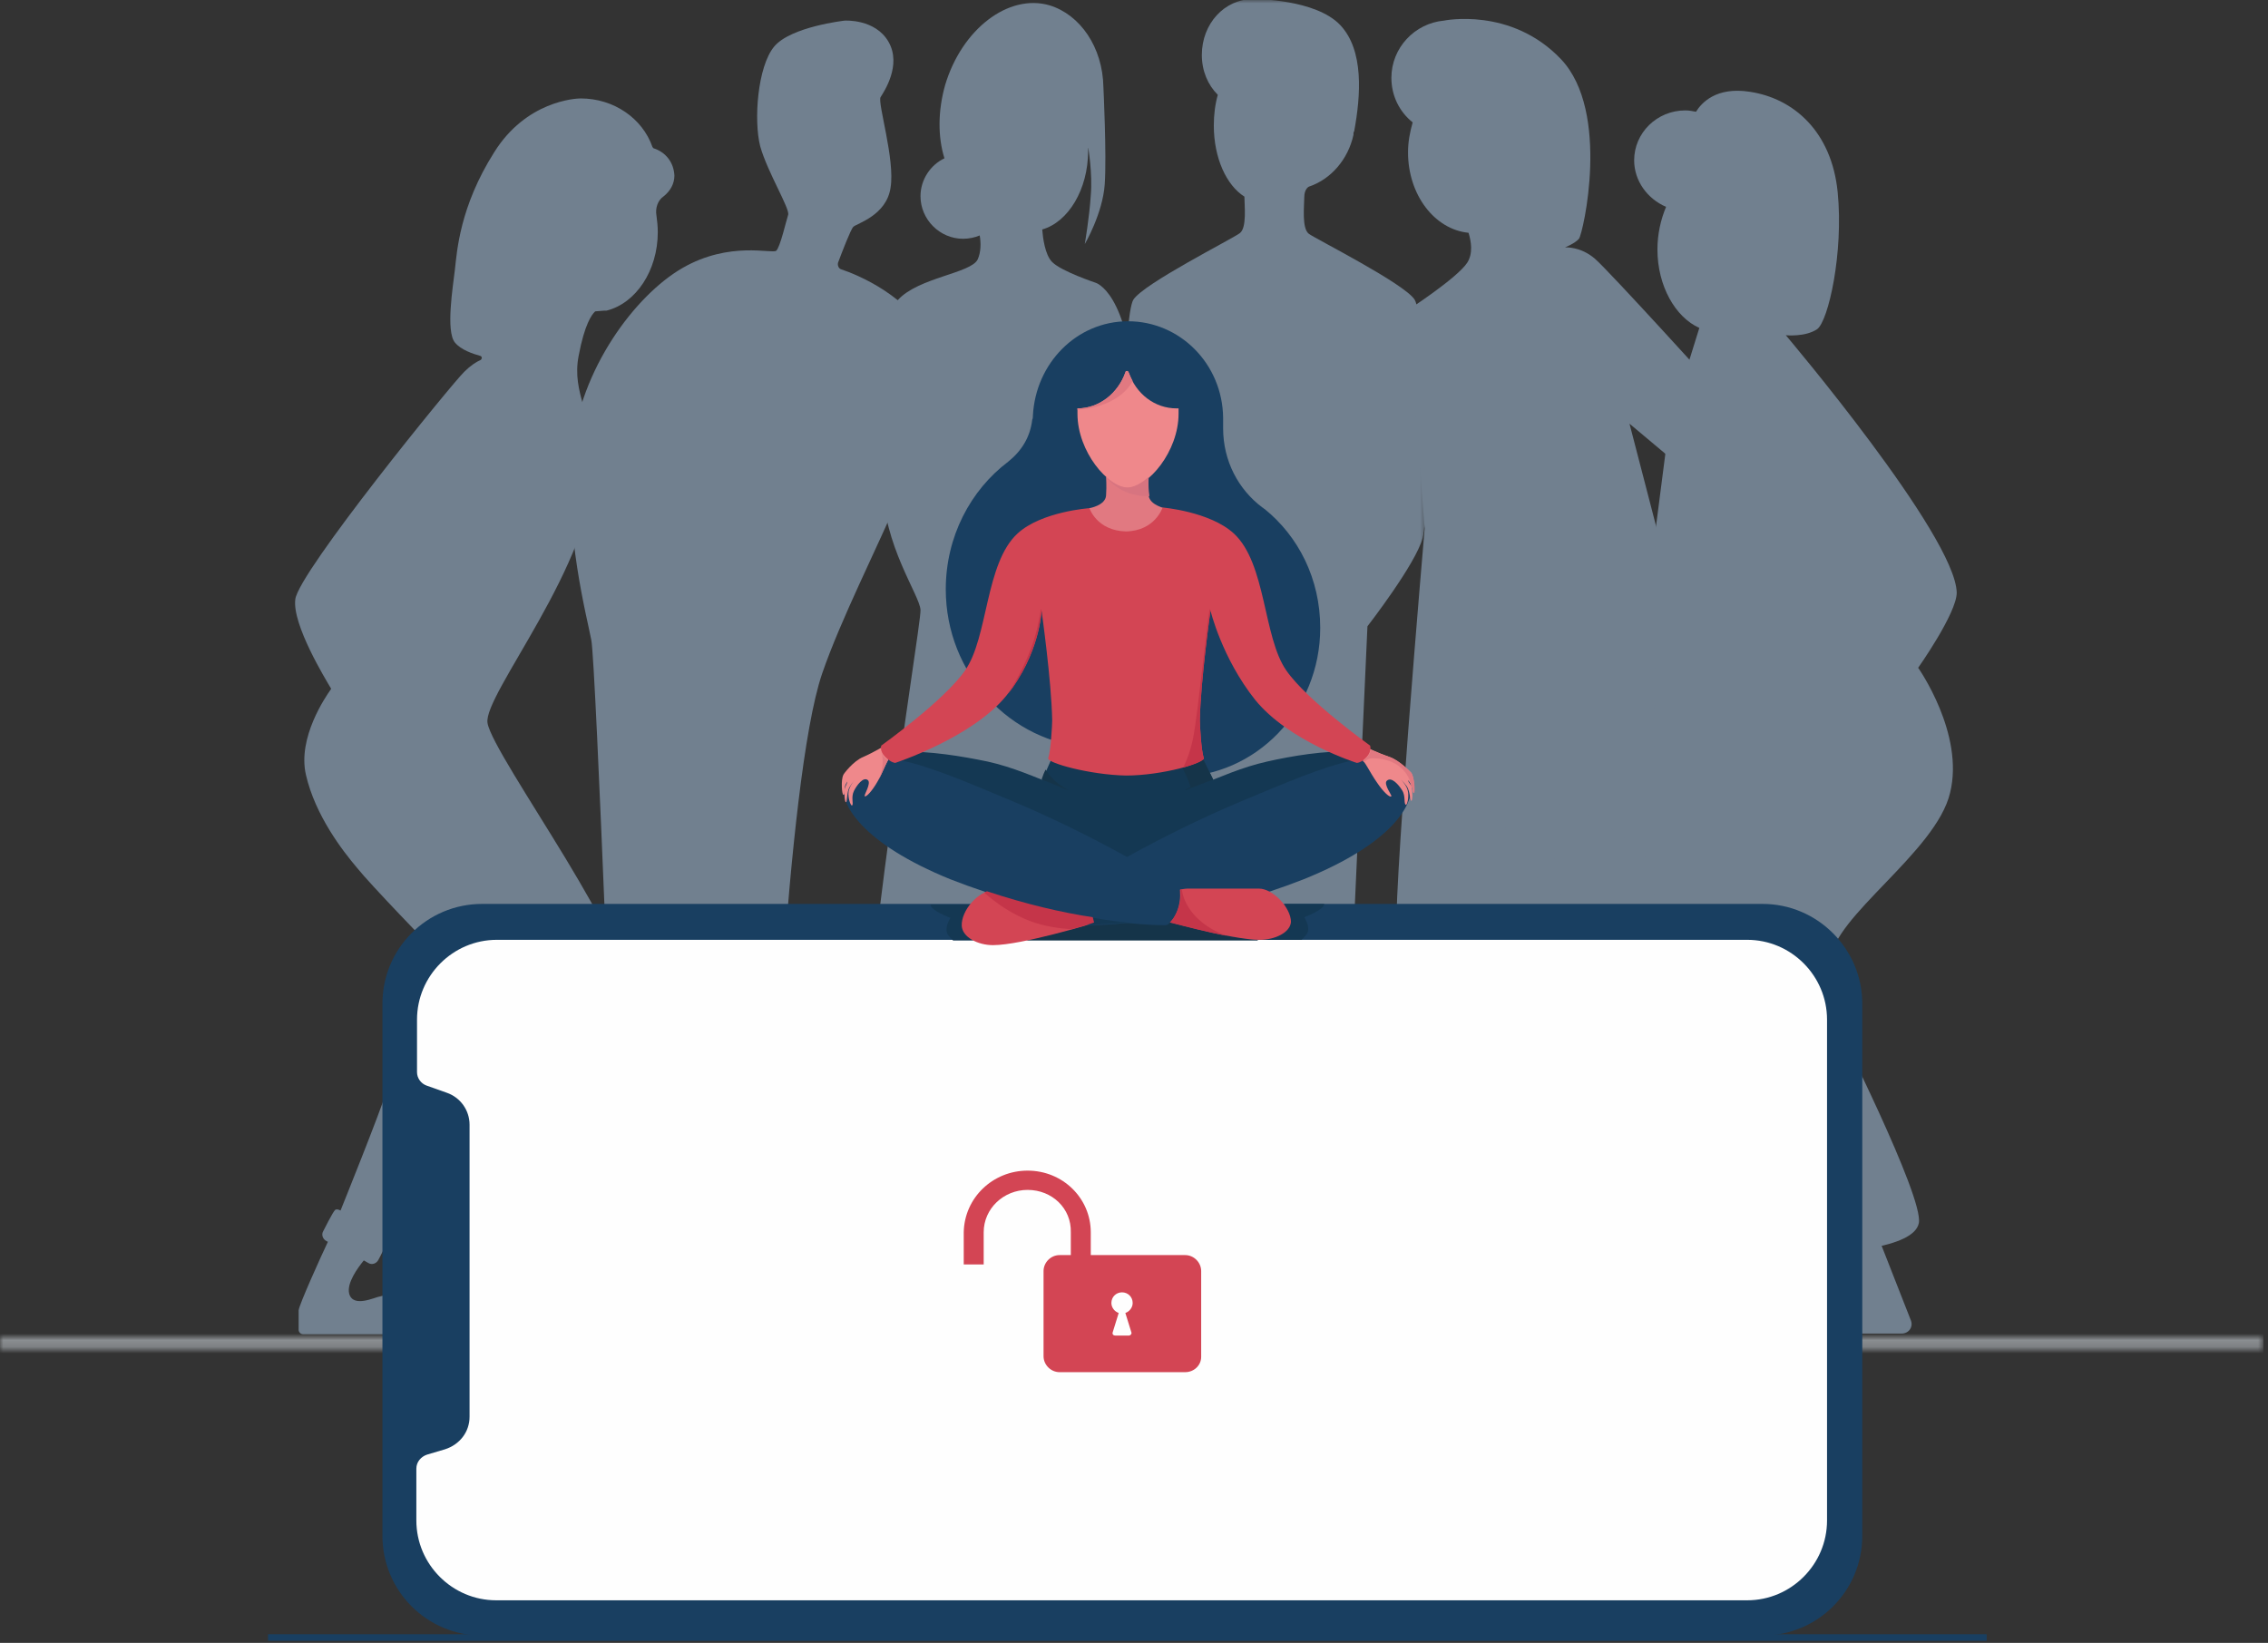 <svg width="341" height="247" viewBox="0 0 341 247" fill="none" xmlns="http://www.w3.org/2000/svg">
<rect x="0" y="0" width="341" height="247" fill="#333333" stroke="none"/>
<g clip-path="url(#clip0)">
<mask id="mask0" mask-type="alpha" maskUnits="userSpaceOnUse" x="0" y="201" width="341" height="2">
<path fill-rule="evenodd" clip-rule="evenodd" d="M0 201.461H340.3V202.461H0V201.461Z" fill="white"/>
</mask>
<g mask="url(#mask0)">
<path d="M0 201.961H340.3" stroke="#D4DBE1" stroke-width="3"/>
</g>
<path fill-rule="evenodd" clip-rule="evenodd" d="M126.5 40.5C126.1 40.4 125.9 39.9 126 39.5C126.6 37.9 127.9 34.5 128.3 34.1C128.8 33.6 133.3 32.4 133.9 28.2C134.6 24 131.9 15.4 132.4 14.6C132.9 13.8 135.6 9.8 133.6 6.3C131.6 2.8 127 3.1 127 3.1C127 3.1 118.9 4 116.4 7C113.9 10 113.3 18.1 114.3 22C115.4 25.9 118.8 31.4 118.5 32.3C118.2 33.2 117.3 37.2 116.7 37.7C116.1 38.2 109.7 36.2 102.6 40.3C95.5 44.4 87.2 55.5 86 67.7C84.8 79.8 88.3 93 88.9 96.2C89.6 99.4 92.6 180 92.6 180C92.6 180 91.8 180 91.6 180.2C91.4 180.4 91.5 183.1 91.5 184.9C91.5 186.7 91.9 189 92.3 189.3C92.7 189.6 94.1 189.5 94.1 189.5L94 197.9C94 199.3 95.1 200.4 96.5 200.4H123.1C123.5 200.4 123.8 200.2 124 199.9C124.6 199 125.4 197.1 124.4 195C122.7 191.6 118.2 193.8 117.4 193.8C116.6 193.8 114.9 193.4 114.4 191.4C114 189.4 114.4 188.8 114.4 188.8C114.4 188.8 115.8 188.9 116.2 188.6C116.5 188.4 116.7 186.8 116.9 184.6C117.1 182.6 117 180.3 116.9 180.2C116.7 180 115.8 180.1 115.8 180.1C115.8 180.1 118.1 117.5 123.6 101.3C129.2 85 144.8 59.9 140.2 51.5C136.8 44.5 128.9 41.3 126.5 40.5Z" fill="#71808F"/>
<path fill-rule="evenodd" clip-rule="evenodd" d="M177.5 189.2C177.5 124.7 165.4 91.8 165.4 91.8C165.4 91.8 171.5 75.6 170.6 59.7C169.7 43.8 164.7 42.5 164.7 42.5C164.7 42.5 159.6 40.8 158.2 39.4C157.1 38.3 156.8 35.7 156.7 34.5C160.6 33.4 163.6 28.5 163.6 22.7C163.6 22.5 163.6 22.3 163.6 22.1C163.6 22.1 164.3 26.1 164 29.4C163.8 32.6 163.1 36.7 163.1 36.7C163.1 36.7 165.8 32.1 166.1 27.7C166.4 23.3 165.9 13.1 165.9 13.1C165.8 7.1 162.4 2.2 157.8 0.8C151.6 -1 144.6 4.4 142.1 12.8C141 16.7 141 20.6 142 23.8C139.9 24.8 138.4 27 138.4 29.5C138.4 33 141.3 35.9 144.8 35.9C145.7 35.9 146.6 35.7 147.3 35.4C147.5 36.5 147.5 37.9 147 39C146 41.1 138.1 41.7 135 45.1C131.9 48.5 132.7 70.6 132.7 72.8C132.8 82 138.3 89.5 138.4 91.7C138.6 93.9 127.2 160.7 128.5 188.7C128.5 188.7 130.1 190.5 141.1 191.4V198.9C141.1 199.9 141.9 200.7 142.9 200.7H167.6C170.5 200.7 171.8 196.9 169.4 195.2L169.3 195.1C165.4 192.3 161.1 191.7 161.1 191.7C176.8 191.1 177.5 189.2 177.5 189.2Z" fill="#71808F"/>
<path fill-rule="evenodd" clip-rule="evenodd" d="M98.3 22.3C98.2 22.3 98.2 22.2 98.1 22.1C96.6 17.8 92.3 14.8 87.3 14.8C86.5 14.8 79.1 15.2 74.3 22.9C69.1 31.1 68.7 37.9 68.4 40.5C68.1 43.1 67 49.8 68.4 51.5C69.3 52.6 71.1 53.2 72.2 53.5C72.5 53.6 72.5 53.9 72.3 54.1C71.6 54.4 70.7 55 69.8 55.9C68.1 57.5 44.9 86 44.4 90.1C43.9 93.9 49 102.2 49.7 103.4C49.8 103.5 49.8 103.6 49.7 103.7C49 104.7 44.7 110.9 46 116.5C47.4 122.6 51.5 127.9 53.7 130.5C55.7 133 64.5 142.1 65.6 143.2C65.7 143.3 65.7 143.4 65.7 143.5C65.1 145.2 59 160.9 58.2 163.8C57.3 166.9 51.2 182 51.2 182C51.2 182 50.7 181.7 50.4 181.9C50.1 182.1 48.6 185.1 48.6 185.1C48.3 185.6 48.5 186.3 49.1 186.6L49.3 186.7C48.3 188.8 45 196.1 44.9 197C44.9 197.7 44.9 199 44.9 199.9C44.9 200.3 45.2 200.6 45.6 200.6H61.4C61.4 200.6 62.6 197.7 61 196C59.4 194.3 58 194.7 57.2 194.9C56.4 195 53.1 196.7 52.5 194.5C52.1 192.9 53.8 190.6 54.7 189.5L55.4 189.9C55.9 190.2 56.6 190 56.9 189.4C56.9 189.4 58.5 186.5 58.3 185.9C58.3 185.7 57.7 185.4 57.7 185.4L76 160C76.2 159.7 76.6 159.9 76.6 160.2L71.8 184.9C71.8 184.9 71.2 184.8 70.8 184.9C70.4 185 69.4 188.5 69.4 188.5C69.2 189 69.5 189.5 70 189.7L71.1 190.1C70.3 192.1 69 195.3 68.9 195.8C68.8 197.2 68.8 199.3 68.9 200.3C68.9 200.6 69.1 200.8 69.4 200.8H86.5C86.5 200.8 87.7 196.3 84.5 195.3C81.2 194.3 79.6 196.5 78.5 196C77.3 195.5 75.7 194.1 75.9 193C76 192.6 76.1 192.2 76.2 191.7L77.2 192C77.7 192.2 78.2 191.9 78.4 191.4C78.4 191.4 79.6 188 79.4 187.6C79.2 187.2 78.6 187.1 78.6 187.1C78.6 187.1 87.4 169.3 88.6 166.6C89.9 164 95.2 151.7 95.2 148.7C95.2 147.2 90.4 137.9 85 129C79.6 120.1 73.7 111.2 73.3 108.7C72.6 104.5 89.3 84.7 89.3 70C89.3 62.6 85.9 59.2 87 53.5C87.9 48.7 89 47.3 89.4 46.9C89.5 46.8 89.5 46.8 89.6 46.8L90.9 46.7C91 46.7 91.1 46.7 91.2 46.7C95.6 45.6 98.9 40.7 98.9 34.9C98.9 34 98.8 33.2 98.7 32.4C98.5 31.3 98.9 30.1 99.8 29.5C100.8 28.7 101.4 27.6 101.4 26.4C101.3 24.4 100.1 22.9 98.3 22.3Z" fill="#71808F"/>
<mask id="mask1" mask-type="alpha" maskUnits="userSpaceOnUse" x="168" y="-1" width="47" height="202">
<path fill-rule="evenodd" clip-rule="evenodd" d="M168.7 -0.039H214.5V200.461H168.7V-0.039Z" fill="white"/>
</mask>
<g mask="url(#mask1)">
<path fill-rule="evenodd" clip-rule="evenodd" d="M212.7 45.061C211.2 42.661 197.9 35.961 196.8 35.161C195.7 34.361 196.1 30.961 196.1 29.661C196.1 28.361 196.8 28.061 196.8 28.061C200.1 26.961 202.7 23.961 203.5 20.261V20.161V20.061C203.5 19.961 203.5 19.861 203.6 19.761C204.6 14.361 205.1 7.561 201.5 3.761C197.8 -0.139 188.7 -0.139 188.7 -0.139H188.4C184.1 -0.139 180.7 3.561 180.7 8.261C180.7 10.661 181.6 12.761 183.1 14.261C182.7 15.661 182.5 17.261 182.5 18.861C182.5 23.761 184.4 27.861 187.1 29.561C187.1 30.861 187.5 34.261 186.4 35.061C185.2 35.961 171.9 42.661 170.4 45.061C168.9 47.461 168.1 76.961 169.1 80.861C170.1 84.761 177.4 94.161 177.4 94.161L181.8 191.261H184.3C184.3 191.361 184.3 191.461 184.2 191.561C183.8 193.561 182.3 193.961 181.5 193.961C180.7 193.961 179.2 193.861 178.7 195.161C177.8 197.361 178.5 199.161 179.1 200.061C179.3 200.361 179.7 200.561 180 200.561H190.4H192.3H202.7C203.1 200.561 203.4 200.361 203.6 200.061C204.2 199.161 204.9 197.361 204 195.161C203.5 193.961 202 193.961 201.2 193.961C200.4 193.961 199 193.561 198.5 191.561C198.5 191.461 198.5 191.361 198.4 191.261H201.2L205.6 94.161C205.6 94.161 212.9 84.761 213.9 80.861C215 76.961 214.2 47.361 212.7 45.061Z" fill="#71808F"/>
</g>
<path fill-rule="evenodd" clip-rule="evenodd" d="M245 63.7L251.2 68.9L258.5 59C258.5 59 242 40.8 239.8 38.9C237.6 37 235.3 37.2 235.3 37.2C235.3 37.2 236.8 36.6 237.4 35.9C238 35.2 242.2 16.8 234.7 8.9C227.2 1 217.1 3.1 217.1 3.1C212.7 3.5 209.2 7.2 209.2 11.7C209.2 14.4 210.4 16.8 212.4 18.4C212 19.8 211.7 21.3 211.7 22.9C211.7 29.3 215.7 34.5 220.8 35C221.2 36.3 221.5 38.1 220.6 39.5C219.1 41.8 211.7 46.6 211.7 46.6L214.2 79.5C214.2 79.5 209 139.7 210.1 141C211.1 142.3 225.6 144.1 236.6 144.1C247.6 144.1 264.1 138.9 263.9 137.3C263.7 135.6 245 63.7 245 63.7Z" fill="#71808F"/>
<path fill-rule="evenodd" clip-rule="evenodd" d="M220.5 119.1C219.4 124.9 222.3 186.2 222.4 187.9C222.4 188.3 228.1 188.6 228.3 188.1C230.3 182.8 232.1 153 232.7 140.5C233.2 128 220.5 119.1 220.5 119.1Z" fill="#71808F"/>
<path fill-rule="evenodd" clip-rule="evenodd" d="M227.3 188.2L227.6 200.4C227.6 200.4 212.9 200.6 212.5 200.4C212 200.2 212.1 197.1 214.6 196.6C217 196.1 217.5 197.5 220.8 195.8C222.7 194.9 223.3 187.7 223.3 187.7L227.3 188.2Z" fill="#D4DBE1"/>
<path fill-rule="evenodd" clip-rule="evenodd" d="M232.8 120.5C232.7 126.4 243.5 186.7 243.9 188.4C244 188.8 249.5 188.9 249.6 188.4C250.2 185 249.1 163.3 249.5 150.6C249.7 142.3 251.9 141.8 251.3 136.9C249.6 124.4 232.8 120.5 232.8 120.5Z" fill="#71808F"/>
<path fill-rule="evenodd" clip-rule="evenodd" d="M248.9 187.6V200.4C248.9 200.4 234.2 200.6 233.8 200.4C233.3 200.2 233.4 197.1 235.9 196.6C238.3 196.1 238.8 197.5 242.1 195.8C244 194.9 244.6 188.1 244.6 188.1L248.9 187.6Z" fill="#E7EBEF"/>
<path fill-rule="evenodd" clip-rule="evenodd" d="M294.2 89.1C294 80.5 268.5 50.4 268.5 50.4C268.5 50.4 271.4 50.7 273.2 49.5C274.9 48.3 277.2 38 276.3 28.9C275.4 19.8 269.7 14.8 263.1 13.8C258 13 255.8 15.5 255 16.8C254.5 16.7 253.9 16.6 253.4 16.6C249.1 16.6 245.7 20 245.7 24.1C245.7 27.2 247.7 29.9 250.5 31.1C249.7 33 249.2 35.2 249.2 37.5C249.2 43 251.9 47.7 255.5 49.3L254.1 53.8L251.1 62.7L248.9 79.8L248.6 154.6C248.6 154.6 248.4 188.5 249.1 189.4C249.8 190.2 258 189.5 261.6 189.1C265.2 188.7 265.4 187.7 265.4 187.7C265.4 187.7 270 189.1 273.1 188.7C276.2 188.2 287.7 187.8 288.5 183.9C289.3 180 275.9 153.5 275.9 153.5C275.9 153.5 274.9 151 275.2 144.4C275.6 137.8 291.1 128.1 293.2 119.2C295.4 110.3 288.4 100.4 288.4 100.4C288.4 100.4 294.2 92.2 294.2 89.1Z" fill="#71808F"/>
<path fill-rule="evenodd" clip-rule="evenodd" d="M282.2 185.5L287.3 198.5C287.7 199.5 287 200.5 285.9 200.5H248.2C248.2 200.5 247.2 194.2 251.3 193.3C255.4 192.3 258.2 194.1 258.2 194.1L256.1 186.8L263.2 186.7L266.1 194.1C266.1 194.1 267.8 192.4 271.2 192.2C274.6 192 277.7 194.1 277.7 194.1L274.6 186.8L282.2 185.5Z" fill="#71808F"/>
<path fill-rule="evenodd" clip-rule="evenodd" d="M280 150.9V230.9C280 239.2 273.3 245.9 265 245.9H72.5C64.2 245.9 57.5 239.2 57.5 230.9V150.9C57.5 142.6 64.2 135.9 72.5 135.9H265C273.3 135.9 280 142.7 280 150.9Z" fill="#193F61"/>
<path fill-rule="evenodd" clip-rule="evenodd" d="M62.7 153.3V161.2C62.7 162.1 63.3 162.9 64.1 163.2L67.2 164.3C69.2 165 70.6 166.9 70.6 169.1V213C70.6 215.3 69.1 217.2 66.9 217.9L64.2 218.7C63.3 219 62.6 219.8 62.6 220.8V228.6C62.6 235.2 68 240.6 74.6 240.6H262.7C269.3 240.6 274.7 235.2 274.7 228.6V153.3C274.7 146.7 269.3 141.3 262.7 141.3H74.7C68.1 141.3 62.7 146.7 62.7 153.3Z" fill="#FEFEFE"/>
<path fill-rule="evenodd" clip-rule="evenodd" d="M178.2 206.3H159.3C158 206.3 156.9 205.2 156.9 203.9V191.1C156.9 189.8 158 188.7 159.3 188.7H178.2C179.5 188.7 180.6 189.8 180.6 191.1V204C180.6 205.3 179.5 206.3 178.2 206.3Z" fill="#D34554"/>
<path fill-rule="evenodd" clip-rule="evenodd" d="M169.2 197.4C169.8 197.2 170.3 196.6 170.3 195.9C170.3 195 169.6 194.3 168.7 194.3C167.8 194.3 167.1 195 167.1 195.9C167.1 196.6 167.6 197.2 168.2 197.4L167.3 200.3C167.2 200.6 167.4 200.8 167.7 200.8H169.7C170 200.8 170.2 200.5 170.1 200.3L169.2 197.4Z" fill="#FEFEFE"/>
<path fill-rule="evenodd" clip-rule="evenodd" d="M154.5 176C159.8 176 164 180.153 164 185.273V190.102H154.45H144.9V185.273C145 180.057 149.3 176 154.5 176ZM154.5 178.898C150.9 178.898 147.9 181.699 147.9 185.273V190.102H161V185.273C161.1 181.699 158.2 178.898 154.5 178.898Z" fill="#D34554"/>
<path fill-rule="evenodd" clip-rule="evenodd" d="M144.7 139.1C144.6 138.1 145.1 136.9 145.9 136H139.9C139.9 136.9 142.9 138 142.9 138C142.9 138 141.9 139.5 142.5 140.5C142.7 140.8 143 141.1 143.3 141.4H146.4C145.4 140.8 144.7 140 144.7 139.1Z" fill="#143853"/>
<path fill-rule="evenodd" clip-rule="evenodd" d="M192.4 138.7C192.5 137.7 193.8 136.9 193.1 135.9H199.1C199.1 136.8 196.1 137.9 196.1 137.9C196.1 137.9 197.1 139.4 196.5 140.4C196.3 140.7 196 141 195.7 141.3H189C190 140.8 192.3 139.7 192.4 138.7Z" fill="#143853"/>
<path fill-rule="evenodd" clip-rule="evenodd" d="M189.1 141.3C184.7 141.2 174.1 138.2 174.1 138.2L174.7 136H163.6L164.3 138.8C164.3 138.8 158.9 140.4 154.2 141.4H189.1V141.3Z" fill="#153449"/>
<path d="M40.3 246.2H298.7" stroke="#193F61"/>
<path fill-rule="evenodd" clip-rule="evenodd" d="M190.1 76.5C190 76.5 189.9 76.3 189.8 76.3C186.2 73.6 183.9 69.3 183.9 64.4C183.9 63.9 183.9 62.9 183.9 62.8C183.8 54.7 177.4 48.3 169.6 48.3C161.9 48.3 155.7 54.6 155.3 62.5C155.3 62.7 155.3 62.9 155.2 63.1C154.9 65.7 153.6 67.8 151.6 69.4C145.9 73.7 142.2 80.7 142.2 88.6C142.2 101.3 151.9 111.7 164 112.4C167.6 115.2 172 116.8 176.9 116.8C188.8 116.8 198.5 106.8 198.5 94.4C198.5 87 195.2 80.6 190.1 76.5Z" fill="#193F61"/>
<path fill-rule="evenodd" clip-rule="evenodd" d="M195.1 119.7C195.1 119.7 187 119.4 183.7 119.9C183.7 119.9 181.6 115.5 180.9 114.1C179.7 115 159.3 115 158.1 114.1C157.8 114.7 156.4 118.1 155.5 119.9C149.3 119.3 143.8 119.7 143.8 119.7C143.8 119.7 137.6 119.6 136.4 119.8L168.8 126.9H168.9H169L203.4 120C202.2 119.7 195.1 119.7 195.1 119.7Z" fill="#143853"/>
<path fill-rule="evenodd" clip-rule="evenodd" d="M172.7 74.5C172.6 73 172.7 71.7 172.7 71.7H169.5H166.3C166.3 71.7 166.4 73 166.3 74.5C166.2 76 163.8 76.4 163.8 76.4V80H169.6H169.8H175.3V76.5C175.2 76.4 172.9 76 172.7 74.5Z" fill="#E17981"/>
<path fill-rule="evenodd" clip-rule="evenodd" d="M176.9 61.4C173.6 61.4 170.8 59.2 169.7 56C169.6 55.7 169.2 55.7 169.2 56C168.1 59.1 165.3 61.4 162 61.4C162 61.7 162 62 162 62.2C162 67.9 166.6 73.3 169.6 73.3C172.6 73.3 177.2 67.9 177.2 62.2C177.2 61.9 177.2 61.6 177.2 61.4C177 61.4 176.9 61.4 176.9 61.4Z" fill="#EF888B"/>
<path fill-rule="evenodd" clip-rule="evenodd" d="M212.1 117.5C210.2 111.2 198 112.8 190.5 114.5C182.9 116.2 177.1 120.6 169.5 120.6C161.9 120.6 156.2 116.2 148.5 114.5C140.8 112.9 128.8 111.2 126.9 117.5C125 123.8 144.3 136.5 169.5 137.9C194.8 136.6 214 123.8 212.1 117.5Z" fill="#143853"/>
<path fill-rule="evenodd" clip-rule="evenodd" d="M149.3 133.9C149.4 133.9 159.5 133.9 160.2 133.9C160.9 133.9 163.3 134.6 163.3 134.6L164.4 138.8C164.4 138.8 153.6 142.1 149.3 142.1C147 142.1 144.7 140.9 144.6 139.2C144.5 136.9 147.1 133.9 149.3 133.9Z" fill="#D34554"/>
<path fill-rule="evenodd" clip-rule="evenodd" d="M212.1 117.6C209.7 110.5 199.5 115.1 186.8 120.4C174.1 125.7 163.6 132.2 161.6 133.4C161.5 133.5 161.5 133.5 161.5 133.7C161.5 134 161.3 135.1 161.8 136.7C162.3 138.1 162.9 138.6 163.2 138.9C163.4 139.1 163.6 139.1 163.9 139.1C169.5 139.1 182.5 137.5 196 132.2C209.4 126.8 212.8 120.8 212.1 117.6Z" fill="#193F61"/>
<path fill-rule="evenodd" clip-rule="evenodd" d="M189.3 133.6C189.2 133.6 179.1 133.6 178.5 133.6C177.8 133.6 175.4 134.2 175.4 134.2L174.3 138.2C174.3 138.2 185.1 141.3 189.4 141.3C191.7 141.3 194 140.2 194.1 138.6C194.1 136.5 191.4 133.6 189.3 133.6Z" fill="#D34554"/>
<path fill-rule="evenodd" clip-rule="evenodd" d="M205.3 112.3C205.3 112.3 207.2 113.2 208.9 113.8C210.4 114.3 212.1 116.1 212.2 116.2C212.7 117 212.7 119.2 212.6 119.2C212.3 119.2 212.6 118.6 212.1 118C211.7 117.5 211.7 117.3 211.7 117.3C211.7 117.3 212 117.6 212.2 118.1C212.4 118.9 212.4 120.4 212.2 120.4C212 120.4 212 118.9 211.5 118.2C211 117.5 210.6 117.2 210.6 117.2C210.6 117.2 211.1 117.6 211.5 118.4C212 119.4 211.6 121 211.4 121C211 120.9 211.4 119.7 210.8 118.8C210.3 118 209.2 116.7 208.5 117.4C208 117.9 209.3 119.6 209.2 119.7C209 120 208 119.1 207 117.6C206 116.2 205.1 114.2 204.6 114.1L205.3 112.3Z" fill="#EF888B"/>
<path fill-rule="evenodd" clip-rule="evenodd" d="M126.8 117.6C129.2 110.5 139.4 115.1 152.1 120.4C164.8 125.7 175.3 132.2 177.3 133.4C177.4 133.5 177.4 133.5 177.4 133.7C177.4 134 177.6 135.1 177.1 136.7C176.6 138.1 176 138.6 175.7 138.9C175.5 139.1 175.3 139.1 175 139.1C169.4 139.1 156.4 137.5 142.9 132.2C129.6 126.8 126.1 120.8 126.8 117.6Z" fill="#193F61"/>
<path fill-rule="evenodd" clip-rule="evenodd" d="M133.2 112C133.2 112 131.4 113.1 129.8 113.8C128.3 114.4 126.8 116.4 126.8 116.5C126.4 117.3 126.6 119.5 126.8 119.5C127.1 119.5 126.8 118.9 127.1 118.3C127.4 117.7 127.4 117.5 127.4 117.5C127.4 117.5 127.1 117.9 127 118.4C126.9 119.2 127 120.7 127.2 120.6C127.4 120.6 127.3 119.1 127.7 118.4C128.1 117.7 128.5 117.3 128.5 117.3C128.5 117.3 128 117.8 127.7 118.6C127.3 119.6 127.9 121.2 128.1 121.1C128.4 120.9 127.9 119.9 128.4 118.9C128.8 118.1 129.8 116.7 130.5 117.3C131 117.8 129.9 119.5 130 119.7C130.2 119.9 131.1 119 132 117.4C132.8 116 133.5 113.9 134 113.7L133.2 112Z" fill="#EF888B"/>
<path fill-rule="evenodd" clip-rule="evenodd" d="M206 112.1C206 112.1 196.5 105.3 193.4 100.8C189.9 95.8 190.4 84.7 185.5 80.2C181.9 76.9 174.8 76.3 174.8 76.3C174.8 76.3 173.7 79.8 169.3 79.9C164.9 79.8 163.8 76.4 163.8 76.4C163.8 76.4 156.6 76.9 153 80.2C148.1 84.7 148.6 95.8 145.1 100.8C142 105.3 132.5 112.1 132.5 112.1C132.5 112.1 132.2 112.9 133.1 113.8C134 114.7 134.6 114.7 134.6 114.7C134.6 114.7 146.2 110.9 151.3 104.6C156.4 98.3 156.6 91.8 156.6 91.8C156.6 91.8 158.1 102.4 158.2 108.3C158.2 108.9 158 112.9 157.6 114C157.4 114.7 163.9 116.5 169.3 116.6C174.7 116.6 181.2 114.7 181 114C180.6 112.9 180.4 108.9 180.4 108.3C180.5 102.4 182 91.8 182 91.8C182 91.8 183.7 98.9 188.7 105.2C193.8 111.5 204 114.7 204 114.7C204 114.7 204.7 114.7 205.5 113.8C206.3 112.9 206 112.1 206 112.1Z" fill="#D34554"/>
<path fill-rule="evenodd" clip-rule="evenodd" d="M170.3 57.3C170.1 56.9 169.9 56.5 169.7 56C169.6 55.7 169.3 55.7 169.2 56C168.1 59.1 165.3 61.4 162 61.4C162 61.5 162 61.6 162 61.6C162.2 61.6 168 61.4 170.3 57.3Z" fill="#E17981"/>
<path fill-rule="evenodd" clip-rule="evenodd" d="M172.7 71.7C171.6 72.7 170.4 73.3 169.5 73.3C168.6 73.3 167.5 72.8 166.4 71.8C166.9 72.5 169 74.7 172.8 74.6C172.8 74.6 172.8 74.5 172.8 74.4C172.6 73.1 172.7 72 172.7 71.7Z" fill="#D77480"/>
<path fill-rule="evenodd" clip-rule="evenodd" d="M156.6 92C156.6 91.9 156.6 91.5 156.5 91.6C156.5 91.6 156.2 93.8 155.5 96.1C154.3 100 151.9 103.8 151.6 104.3C156 98.5 156.5 92.8 156.6 92Z" fill="#C53549"/>
<path fill-rule="evenodd" clip-rule="evenodd" d="M181.9 91.6C181.7 91.6 180.1 107.4 179.4 110.9C178.9 113.5 177.9 115.4 177.9 115.4C179.8 114.9 181.1 114.3 181 114C180.6 112.9 180.4 108.9 180.4 108.3C180.5 102.4 182 91.8 182 91.8C182 91.8 182 91.6 181.9 91.6Z" fill="#C53549"/>
<path fill-rule="evenodd" clip-rule="evenodd" d="M178.2 118.8C179.6 118.3 181 117.7 182.4 117.2L180.9 114.2C180.7 114.5 179.5 115 177.8 115.5C177.8 115.5 178.8 117.4 179 118.4C179 118.3 178.2 118.7 178.2 118.8Z" fill="#153449"/>
<path fill-rule="evenodd" clip-rule="evenodd" d="M160.6 118.8C160.5 118.7 159.8 118.3 159.8 118.3C158.2 117.3 157.5 116.1 157.2 115.7C157 116.1 156.8 116.6 156.6 117.2C158 117.7 159.3 118.3 160.6 118.8Z" fill="#153449"/>
<path fill-rule="evenodd" clip-rule="evenodd" d="M162.2 137.6C162.6 138.3 163 138.6 163.2 138.8C163.4 139 163.6 139 163.9 139C165.3 139 167.2 138.9 169.5 138.7C167.3 138.5 164.9 138.1 162.2 137.6Z" fill="#143853"/>
<path fill-rule="evenodd" clip-rule="evenodd" d="M148.4 134C148.2 134.1 148.1 134.1 148 134.2C148 134.2 151.6 137.7 156.5 139C158.8 139.6 161 139.7 161.1 139.7C163.1 139.2 164.5 138.7 164.5 138.7L164.3 137.9C159.6 137.2 154.1 135.9 148.4 134Z" fill="#C53549"/>
<path fill-rule="evenodd" clip-rule="evenodd" d="M177.1 136.7C176.7 137.8 176.2 138.4 175.9 138.7C177.9 139.2 181.3 140.1 184.4 140.7C178 138.3 177.7 133.8 177.7 133.7C177.5 133.7 177.7 133.7 177.5 133.7C177.5 134.1 177.7 135.1 177.1 136.7Z" fill="#C53549"/>
<path fill-rule="evenodd" clip-rule="evenodd" d="M133 113.9C132.7 113.6 132.6 113.3 132.5 113C132.7 113.5 133 115.2 132.1 117.3C132.6 116.3 133.1 115 133.5 114.3C133.4 114.2 133.2 114.1 133 113.9Z" fill="#E17981"/>
<path fill-rule="evenodd" clip-rule="evenodd" d="M212.2 116.2C212.1 116.1 210.4 114.3 208.9 113.8C207.8 113.5 206.8 113 206.1 112.7C206.1 113 205.9 113.4 205.5 113.9C205.3 114.1 205.1 114.3 204.9 114.4C205 114.5 205 114.5 205.1 114.6C205.1 114.6 205.6 114 206.3 114C207 114 211.2 114 212.2 118.1C212.2 118.2 212.3 118.3 212.3 118.5C212.3 118.4 212.3 118.3 212.3 118.3C212.5 118.8 212.4 119.3 212.6 119.2C212.8 119.2 212.7 117 212.2 116.2Z" fill="#E17981"/>
</g>
<defs>
<clipPath id="clip0">
<rect width="341" height="247" fill="white"/>
</clipPath>
</defs>
</svg>
